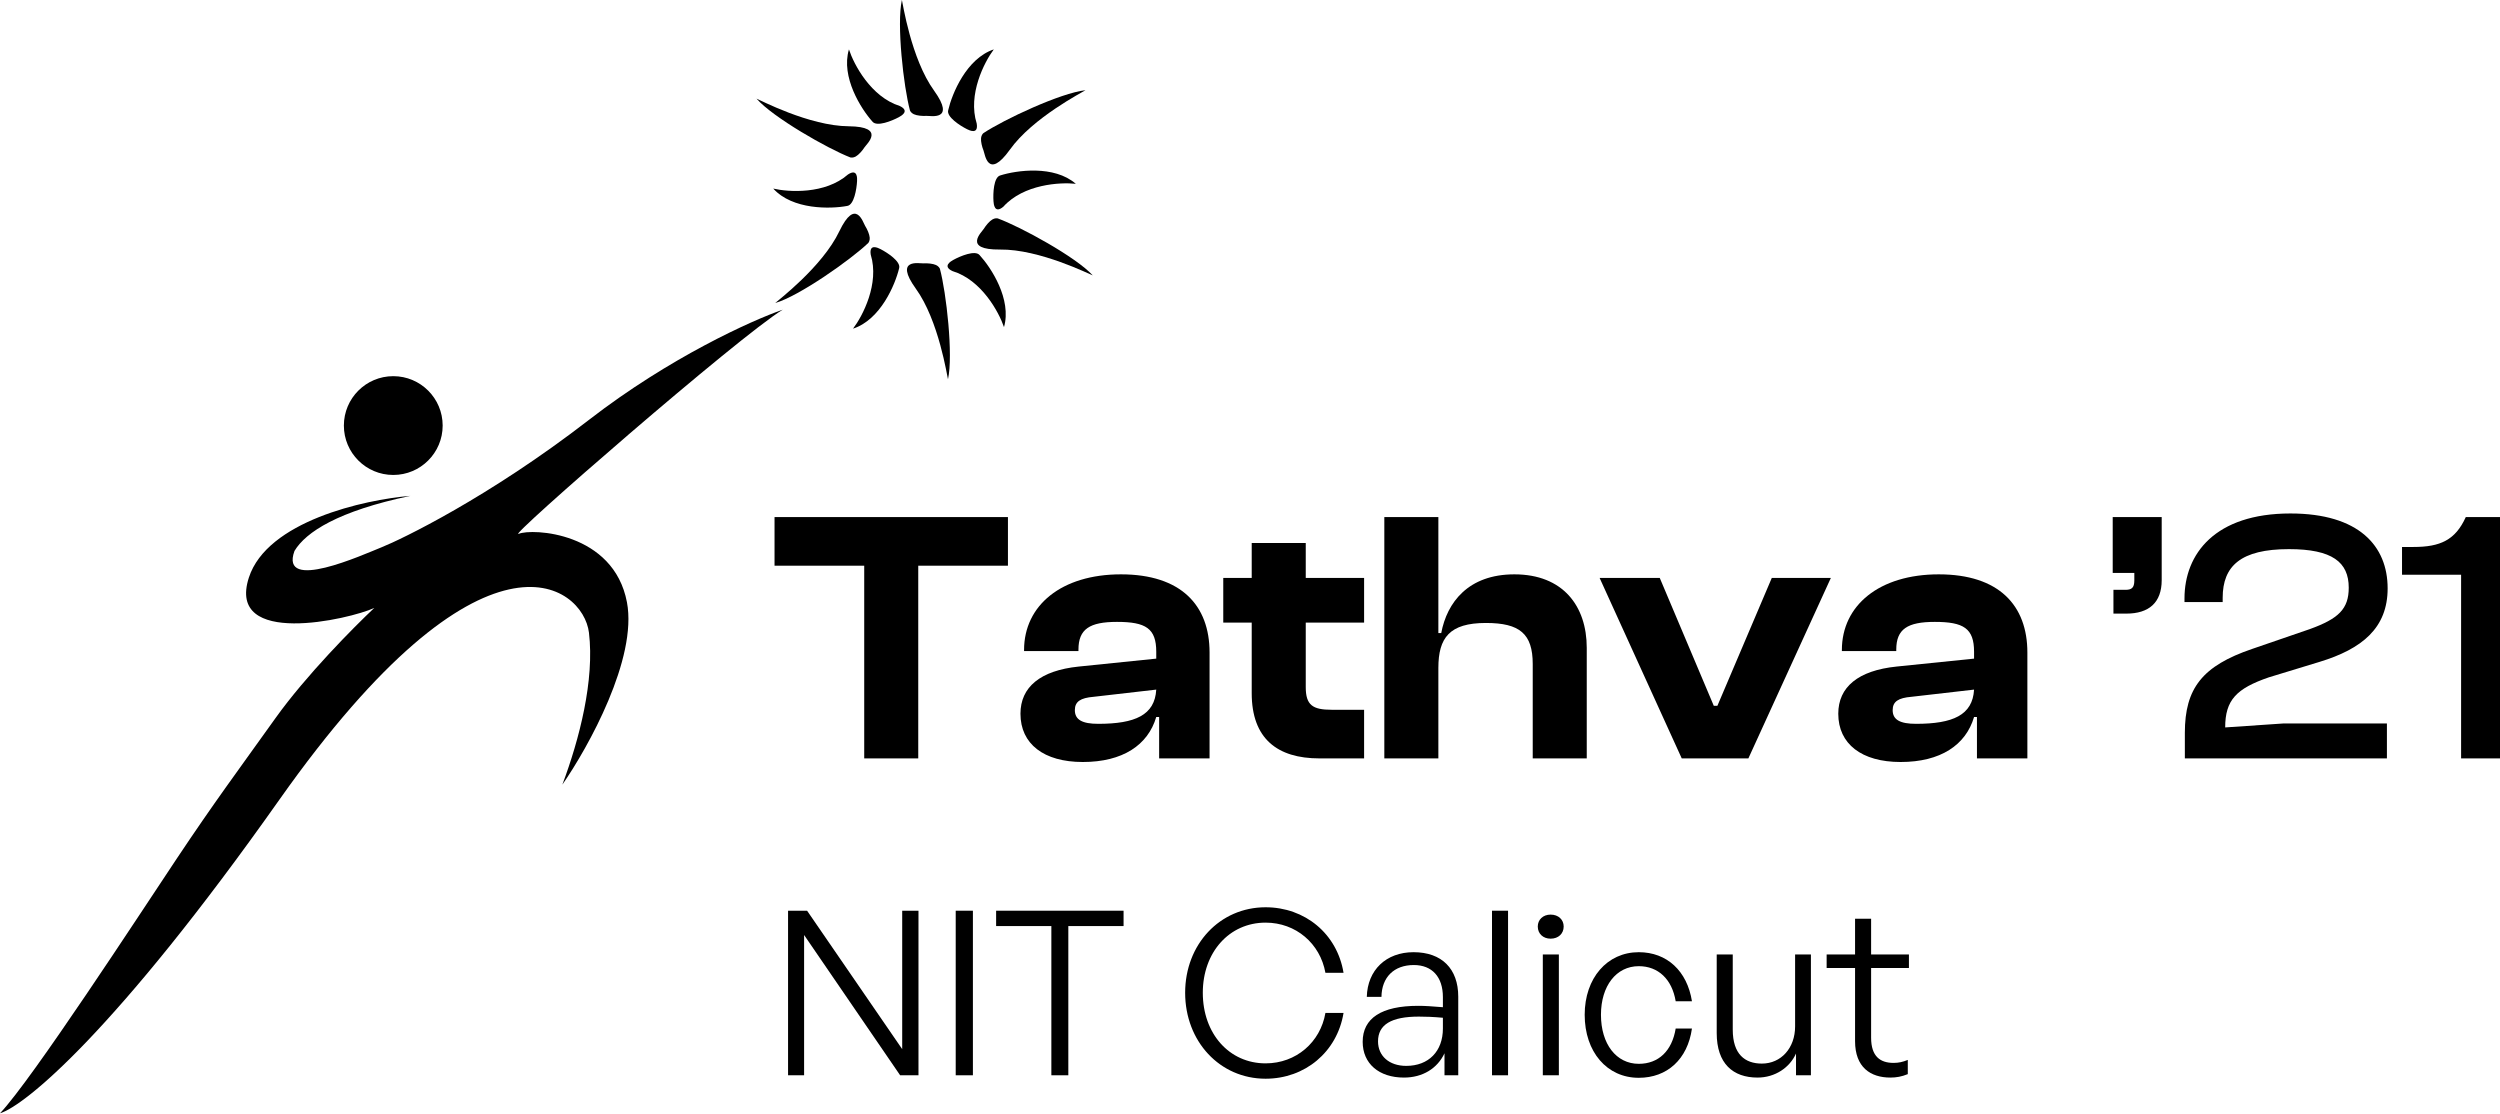 <svg width="2000" height="891" viewBox="0 0 2000 891" fill="none" xmlns="http://www.w3.org/2000/svg">
<path d="M721.515 0C717.176 19.341 722.911 69.573 727.955 88.304C728.165 88.948 729.086 90.465 731.09 91.387C733.595 92.538 737.976 92.911 741.104 92.707C744.232 92.504 764.888 97.077 747.319 72.588C728.746 46.98 722.145 1.931 721.515 0Z" fill="black"/>
<path d="M758.384 303.405C762.723 284.064 756.988 233.832 751.944 215.101C751.734 214.457 750.813 212.939 748.809 212.018C746.304 210.867 741.923 210.494 738.795 210.697C735.667 210.9 715.011 206.328 732.58 230.817C751.153 256.424 757.754 301.474 758.384 303.405Z" fill="black"/>
<path d="M620.178 242.411C639.231 236.943 680.559 207.82 694.576 194.41C695.04 193.918 695.93 192.382 695.778 190.181C695.587 187.431 693.813 183.408 692.134 180.761C690.456 178.114 684.562 157.795 671.498 184.957C657.936 213.535 621.57 240.932 620.178 242.411Z" fill="black"/>
<path d="M605.2 78.905C618.231 93.841 662.132 118.919 680.22 125.927C680.863 126.138 682.631 126.293 684.559 125.221C686.969 123.882 689.86 120.57 691.546 117.927C693.231 115.284 709.134 101.33 678.995 101.018C647.362 100.854 607.129 79.539 605.2 78.905Z" fill="black"/>
<path d="M874.194 220.311C860.875 205.631 816.494 181.412 798.273 174.757C797.626 174.558 795.855 174.438 793.948 175.546C791.565 176.932 788.739 180.3 787.105 182.975C785.471 185.65 769.843 199.911 799.982 199.637C831.613 199.186 872.253 219.715 874.194 220.311Z" fill="black"/>
<path d="M868.38 72.168C848.667 74.237 802.901 95.724 786.764 106.489C786.221 106.894 785.078 108.251 784.845 110.444C784.555 113.186 785.601 117.456 786.794 120.355C787.986 123.254 790.254 144.289 807.845 119.815C826.174 94.032 866.752 73.382 868.38 72.168Z" fill="black"/>
<path d="M223.421 639.867C92.104 825.899 19.758 884.567 0 890.646C25.838 863.288 110.951 732.579 141.348 686.983C171.746 641.387 189.984 617.069 220.382 574.512C244.7 540.467 283.203 501.558 299.415 486.36C279.657 495.479 180.865 518.277 199.104 462.042C213.694 417.053 291.309 399.727 328.293 396.687C270.538 408.846 244.7 425.565 235.58 440.763C223.421 474.201 290.296 443.803 305.495 437.724C320.693 431.644 390.608 398.207 471.161 335.892C535.604 286.04 601.364 256.352 626.188 247.739C591.231 269.017 404.287 431.644 414.926 427.084C425.565 422.525 490.919 425.565 501.558 481.8C510.07 526.788 470.654 597.817 449.883 627.708C463.562 591.231 475.721 544.115 471.161 506.118C466.601 468.121 387.568 407.326 223.421 639.867Z" fill="black"/>
<path d="M354.131 340.452C354.131 362.277 336.439 379.969 314.614 379.969C292.79 379.969 275.097 362.277 275.097 340.452C275.097 318.628 292.79 300.935 314.614 300.935C336.439 300.935 354.131 318.628 354.131 340.452Z" fill="black"/>
<path d="M795.038 39.516C773.151 46.812 761.6 74.98 758.561 88.152C757.051 93.46 767.923 100.496 773.619 103.351C775.531 104.31 782.879 107.911 781.359 98.791C774.063 75.689 787.438 49.649 795.038 39.516Z" fill="black"/>
<path d="M860.661 147.054C843.26 131.906 813.129 136.263 800.238 140.335C794.899 141.73 794.36 154.67 794.794 161.025C794.94 163.16 795.569 171.318 802.653 165.377C818.848 147.359 848.073 145.654 860.661 147.054Z" fill="black"/>
<path d="M803.193 261.693C809.551 239.516 792.849 214.062 783.703 204.107C780.179 199.86 768.228 204.85 762.653 207.933C760.781 208.969 753.657 212.993 762.038 216.895C785.217 223.941 799.133 249.696 803.193 261.693Z" fill="black"/>
<path d="M682.423 262.924C704.37 255.811 716.154 227.739 719.303 214.593C720.857 209.297 710.043 202.171 704.372 199.269C702.467 198.295 695.15 194.633 696.594 203.764C703.698 226.926 690.107 252.855 682.423 262.924Z" fill="black"/>
<path d="M618.589 150.86C634.056 167.976 664.492 167.249 677.777 164.745C683.245 163.998 685.325 151.215 685.653 144.853C685.763 142.716 686.112 134.541 678.37 139.594C660.139 155.549 630.92 153.752 618.589 150.86Z" fill="black"/>
<path d="M679.157 39.517C672.545 61.619 688.953 87.264 697.984 97.323C701.459 101.61 713.466 96.759 719.076 93.74C720.96 92.726 728.13 88.784 719.795 84.785C696.698 77.474 683.079 51.56 679.157 39.517Z" fill="black"/>
<path d="M734.599 606.721V452.56H806.349V413.66H619.627V452.56H691.377V606.721H734.599Z" fill="black"/>
<path d="M866.221 609.602C898.206 609.602 918.376 596.059 925.004 573.583H927.309V606.721H967.65V522.004C967.65 484.257 944.886 459.476 896.765 459.476C849.22 459.476 819.252 484.257 819.252 519.987V520.852H862.763V519.699C862.763 503.275 871.696 497.512 893.595 497.512C916.647 497.512 925.004 502.698 925.004 521.428V526.903L863.051 533.242C832.219 536.412 816.371 549.667 816.371 570.99C816.371 595.195 835.101 609.602 866.221 609.602ZM859.882 568.108C859.882 561.193 864.492 558.311 874.866 557.447L925.004 551.684C923.851 572.143 908.003 579.058 878.611 579.058C865.933 579.058 859.882 575.888 859.882 568.108Z" fill="black"/>
<path d="M1091.28 606.721V567.82H1065.34C1050.07 567.82 1044.6 564.074 1044.6 549.667V498.088H1091.28V462.357H1044.6V434.407H1001.37V462.357H978.609V498.088H1001.37V554.565C1001.37 590.872 1021.83 606.721 1055.54 606.721H1091.28Z" fill="black"/>
<path d="M1150.69 606.721V534.395C1150.69 510.19 1159.62 498.376 1188.72 498.376C1215.81 498.376 1226.18 507.021 1226.18 531.225V606.721H1269.4V518.258C1269.4 484.833 1250.39 459.476 1211.49 459.476C1174.6 459.476 1157.6 481.951 1152.99 506.444H1150.69V413.66H1107.46V606.721H1150.69Z" fill="black"/>
<path d="M1398.7 606.721L1464.68 462.357H1417.43L1373.91 564.651H1371.03L1327.81 462.357H1279.69L1345.39 606.721H1398.7Z" fill="black"/>
<path d="M1520.47 609.602C1552.45 609.602 1572.62 596.059 1579.25 573.583H1581.56V606.721H1621.9V522.004C1621.9 484.257 1599.13 459.476 1551.01 459.476C1503.47 459.476 1473.5 484.257 1473.5 519.987V520.852H1517.01V519.699C1517.01 503.275 1525.94 497.512 1547.84 497.512C1570.89 497.512 1579.25 502.698 1579.25 521.428V526.903L1517.3 533.242C1486.47 536.412 1470.62 549.667 1470.62 570.99C1470.62 595.195 1489.35 609.602 1520.47 609.602ZM1514.13 568.108C1514.13 561.193 1518.74 558.311 1529.11 557.447L1579.25 551.684C1578.1 572.143 1562.25 579.058 1532.86 579.058C1520.18 579.058 1514.13 575.888 1514.13 568.108Z" fill="black"/>
<path d="M1701.12 490.884C1718.98 490.884 1729.36 482.24 1729.36 464.086V413.66H1690.17V458.323H1707.46V464.374C1707.46 470.425 1705.15 471.866 1700.25 471.866H1690.75V490.884H1701.12Z" fill="black"/>
<path d="M1909.53 606.721V578.77H1826.84L1780.15 581.94C1780.15 560.04 1789.09 550.819 1815.02 541.887L1855.65 529.496C1889.65 519.123 1910.11 502.41 1910.11 470.714C1910.11 436.712 1887.06 410.778 1832.31 410.778C1772.09 410.778 1747.59 443.051 1747.59 478.782V481.663H1778.14V478.206C1778.14 452.848 1792.55 439.305 1831.16 439.305C1865.74 439.305 1878.99 449.679 1878.99 470.137C1878.99 487.138 1870.92 494.918 1847.87 503.275L1801.77 519.123C1762 532.666 1747.88 550.531 1747.88 586.262V606.721H1909.53Z" fill="black"/>
<path d="M2000 606.721V413.66H1972.63C1964.27 432.102 1952.17 437.576 1930.84 437.576H1921.62V459.764H1968.88V606.721H2000Z" fill="black"/>
<path d="M720.113 860.225H734.783V728.567H721.764V839.321L645.666 728.567H630.446V860.225H643.282V748.004L720.113 860.225Z" fill="black"/>
<path d="M778.323 860.225V728.567H764.57V860.225H778.323Z" fill="black"/>
<path d="M854.66 860.225V740.852H898.852V728.567H796.899V740.852H841.091V860.225H854.66Z" fill="black"/>
<path d="M1012.48 862.976C1043.84 862.976 1069.69 841.705 1074.83 810.349H1060.34C1056.31 833.82 1036.87 850.69 1012.48 850.69C983.327 850.69 962.24 826.852 962.24 794.213C962.24 761.94 983.327 738.102 1012.48 738.102C1036.69 738.102 1056.12 754.788 1060.34 778.259H1074.83C1069.69 746.904 1043.84 725.816 1012.48 725.816C975.809 725.816 948.12 755.522 948.12 794.213C948.12 833.087 975.809 862.976 1012.48 862.976Z" fill="black"/>
<path d="M1155.6 860.225H1166.6V797.33C1166.6 774.959 1153.4 761.756 1130.84 761.756C1108.84 761.756 1093.99 776.059 1093.44 797.513H1105.17C1105.36 781.744 1115.26 772.025 1131.03 772.025C1145.7 772.025 1154.32 781.56 1154.32 797.697V805.765C1144.78 805.031 1140.38 804.665 1134.51 804.665C1105.17 804.665 1090.14 814.566 1090.14 833.453C1090.14 850.873 1103.16 862.059 1123.14 862.059C1138.18 862.059 1149.91 854.724 1155.6 842.622V860.225ZM1102.42 833.087C1102.42 819.701 1113.06 813.283 1135.06 813.283C1140.38 813.283 1146.06 813.466 1154.32 814.2V822.818C1154.32 840.972 1142.95 852.707 1124.98 852.707C1111.41 852.707 1102.42 844.822 1102.42 833.087Z" fill="black"/>
<path d="M1206.44 860.225V728.567H1193.6V860.225H1206.44Z" fill="black"/>
<path d="M1250.94 741.219C1250.94 735.718 1246.72 731.684 1240.49 731.684C1234.43 731.684 1230.22 735.718 1230.22 741.219C1230.22 746.904 1234.43 750.938 1240.49 750.938C1246.72 750.938 1250.94 746.904 1250.94 741.219ZM1247.09 860.225V763.59H1234.25V860.225H1247.09Z" fill="black"/>
<path d="M1311.02 862.242C1333.76 862.242 1350.08 847.389 1353.56 822.818H1340.55C1337.61 840.788 1326.79 851.057 1311.02 851.057C1293.05 851.057 1280.77 835.287 1280.77 811.816C1280.77 788.712 1293.05 772.942 1311.02 772.942C1326.61 772.942 1337.61 783.394 1340.55 800.997H1353.56C1349.71 776.793 1333.58 761.756 1311.02 761.756C1285.72 761.756 1267.75 782.477 1267.75 811.816C1267.75 841.522 1285.54 862.242 1311.02 862.242Z" fill="black"/>
<path d="M1436.08 821.168C1436.08 838.404 1424.89 850.873 1409.49 850.873C1395.92 850.873 1386.2 843.355 1386.2 823.735V763.59H1373.37V826.485C1373.37 850.873 1386.39 862.059 1406.01 862.059C1420.13 862.059 1431.86 853.991 1436.81 842.805V860.225H1448.73V763.59H1436.08V821.168Z" fill="black"/>
<path d="M1526.23 847.939C1522.19 849.59 1518.89 850.323 1514.86 850.323C1504.22 850.323 1496.89 845.189 1496.89 830.153V774.409H1527.14V763.59H1496.89V734.985H1484.05V763.59H1461.31V774.409H1484.05V832.903C1484.05 853.807 1496.34 862.059 1512.29 862.059C1517.06 862.059 1521.28 861.325 1526.23 859.308V847.939Z" fill="black"/>
</svg>
